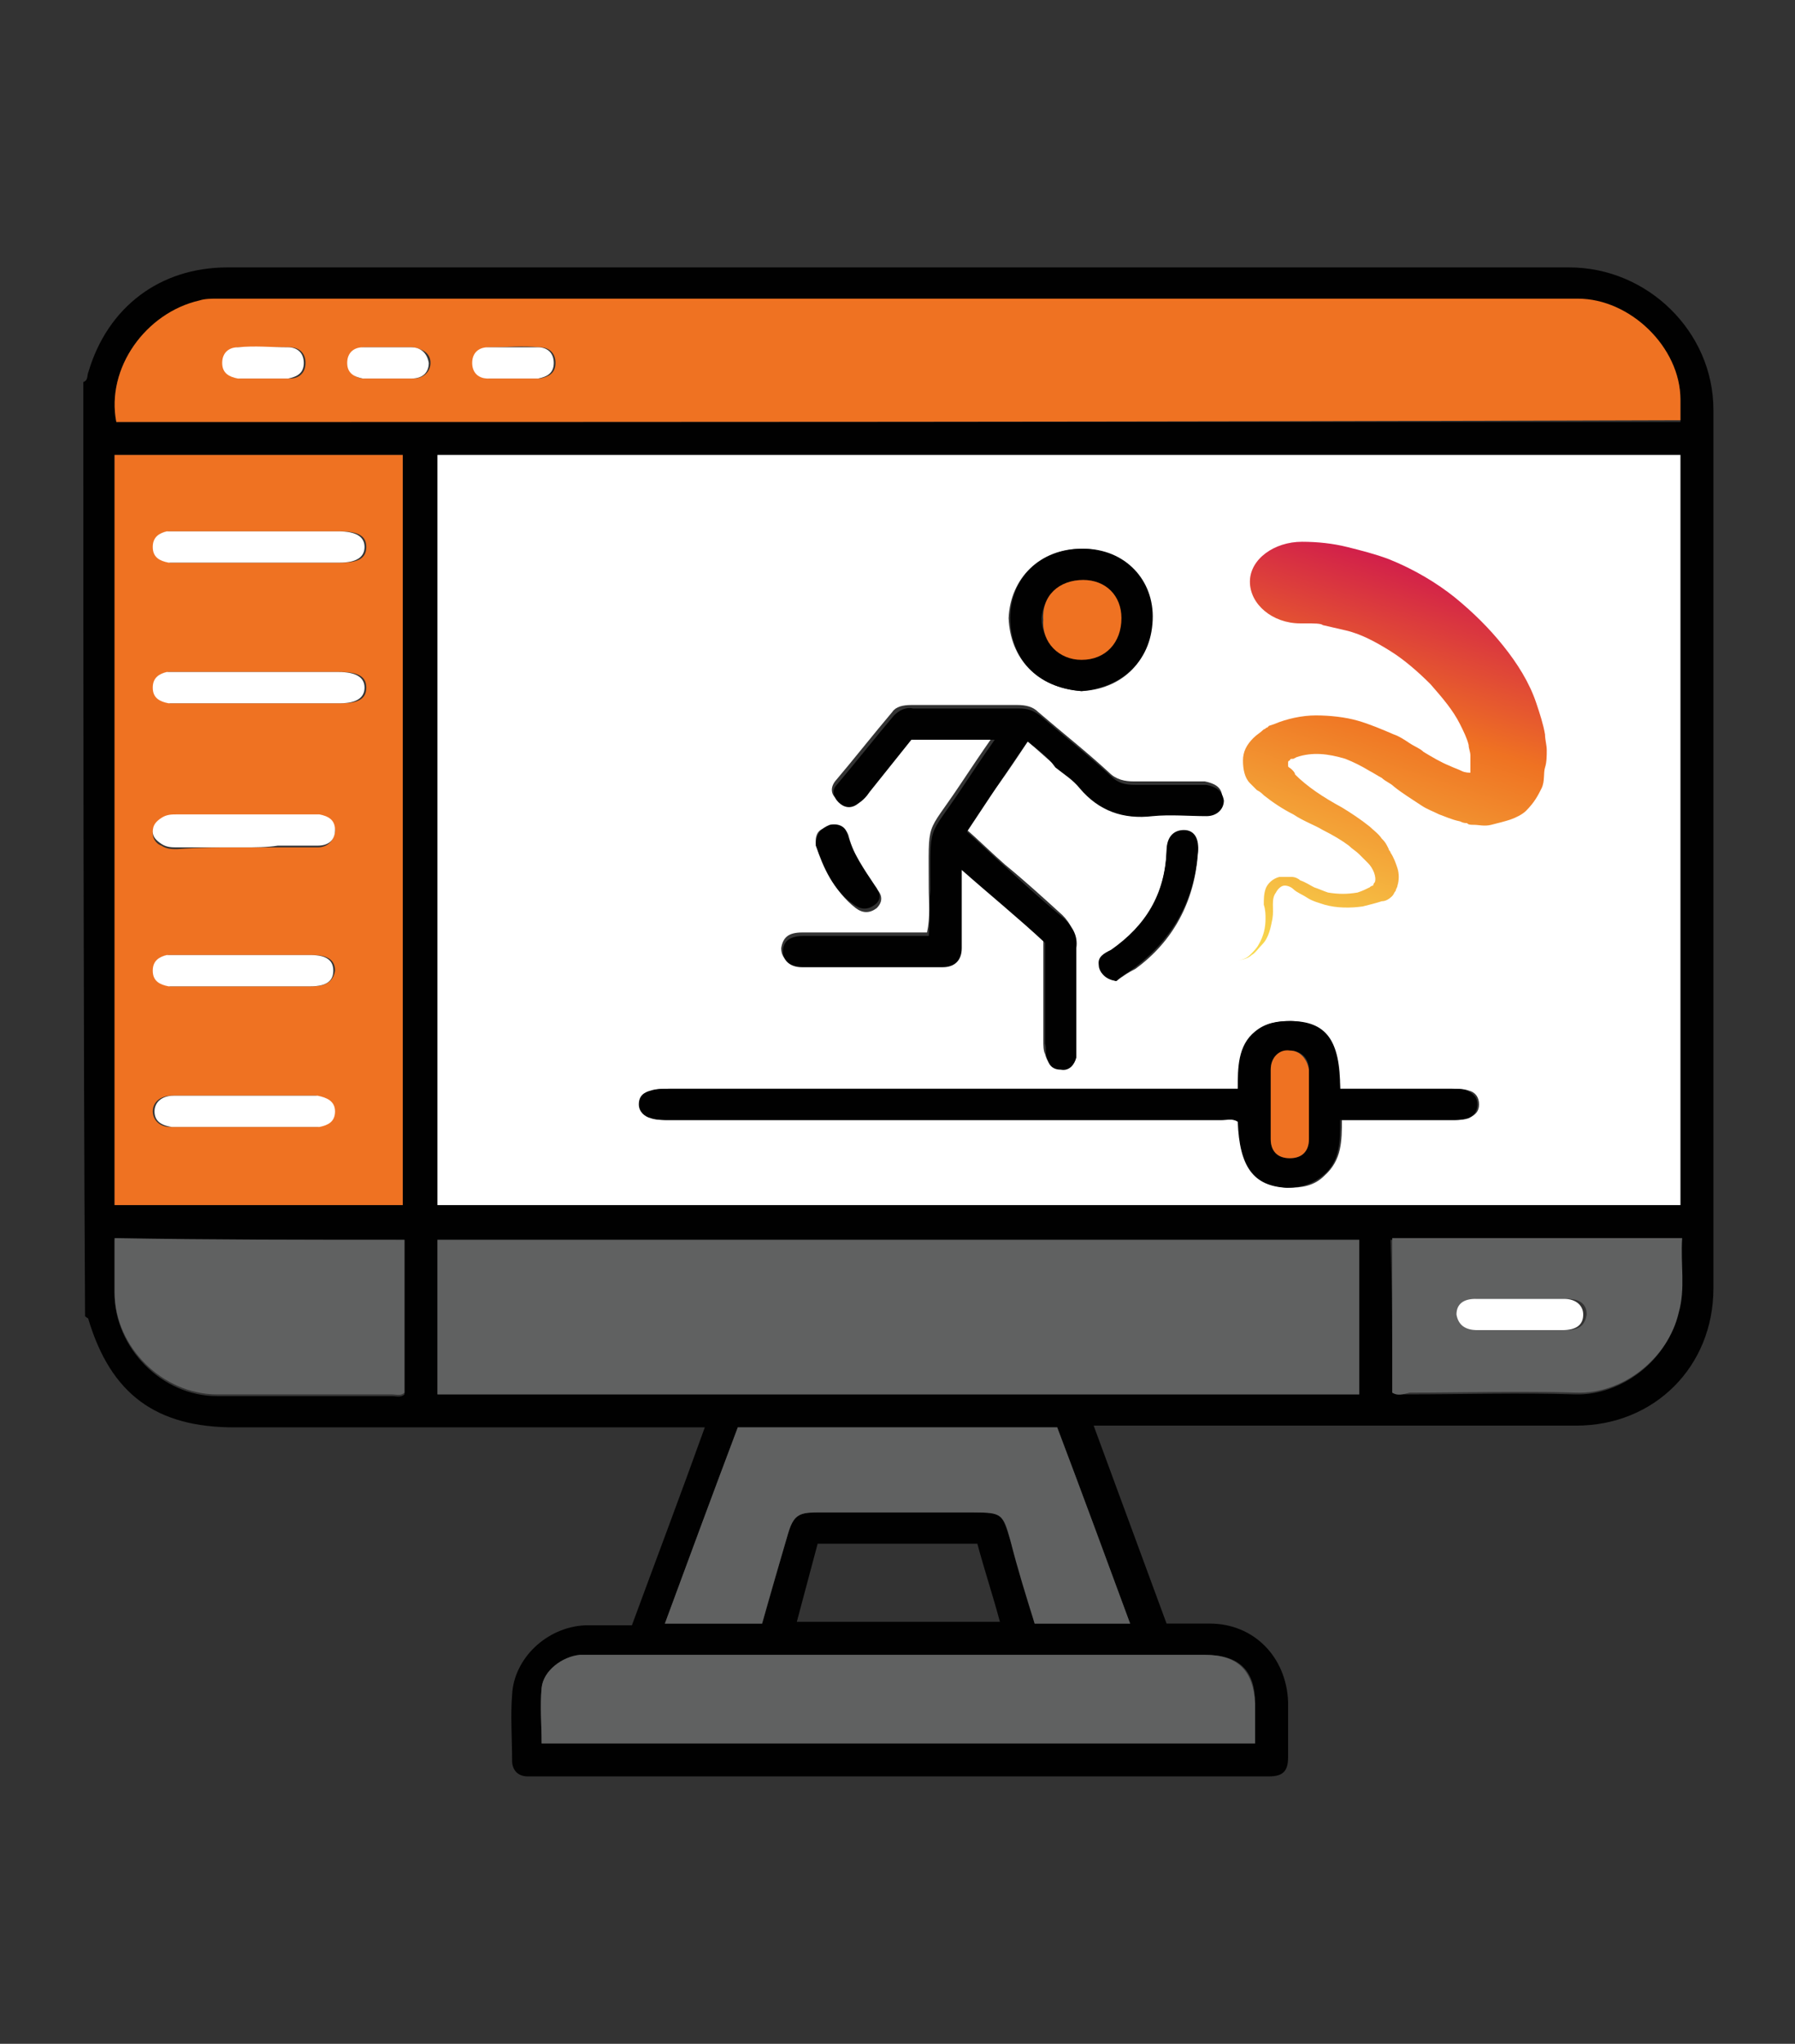 <?xml version="1.0" encoding="utf-8"?>
<!-- Generator: Adobe Illustrator 28.1.0, SVG Export Plug-In . SVG Version: 6.00 Build 0)  -->
<svg version="1.1" id="Layer_1" xmlns="http://www.w3.org/2000/svg" xmlns:xlink="http://www.w3.org/1999/xlink" x="0px" y="0px"
	 viewBox="0 0 103.4 117.7" style="enable-background:new 0 0 103.4 117.7;" xml:space="preserve">
<rect x="0" y="0" width="103.4" height="117.7" fill="#333333" stroke="none"/>
<style type="text/css">
	.st0{fill:#010101;}
	.st1{fill:#FFFFFF;}
	.st2{fill:#EF7222;}
	.st3{fill:#606161;}
	.st4{fill:url(#SVGID_1_);}
</style>
<g>
	<g>
		<path class="st0" d="M4.8,22c0.3-0.1,0.2-0.4,0.3-0.6c1.1-3.7,4.1-6,8-6c25.8,0,51.5,0,77.3,0c4.5,0,8.3,3.7,8.3,8.2
			c0,16.9,0,33.7,0,50.6c0,4.5-3.4,7.9-7.9,7.9c-8.9,0-17.8,0-26.7,0c-0.3,0-0.7,0-1.1,0c1.4,3.8,2.8,7.6,4.2,11.4
			c0.8,0,1.7,0,2.5,0c2.5,0,4.4,1.9,4.5,4.5c0,1.1,0,2.1,0,3.2c0,0.8-0.3,1.1-1.1,1.1c-0.2,0-0.4,0-0.6,0c-13.8,0-27.6,0-41.4,0
			c-0.2,0-0.5,0-0.7,0c-0.6,0-0.9-0.4-0.9-0.9c0-1.3-0.1-2.6,0-3.8c0.1-2.1,2-3.9,4.2-4c0.9,0,1.8,0,2.7,0c1.4-3.8,2.8-7.5,4.2-11.4
			c-0.4,0-0.7,0-1,0c-8.7,0-17.4,0-26.1,0c-4.5,0-7.1-1.9-8.4-6.2c0-0.1-0.1-0.1-0.2-0.2C4.8,57.8,4.8,39.9,4.8,22z M25.2,69.4
			c23.9,0,47.8,0,71.6,0c0-14.4,0-28.8,0-43.2c-23.9,0-47.7,0-71.6,0C25.2,40.7,25.2,55,25.2,69.4z M6.6,69.4c5.6,0,11.1,0,16.6,0
			c0-14.4,0-28.8,0-43.2c-5.6,0-11.1,0-16.6,0C6.6,40.7,6.6,55,6.6,69.4z M6.7,24.3c30.1,0,60.1,0,90.1,0c0-0.5,0-0.8,0-1.2
			c0-3-2.9-5.8-5.9-5.8c-26.1,0-52.3,0-78.4,0c-0.3,0-0.7,0-1,0.1C8.4,18,6.1,21.2,6.7,24.3z M78.3,71.4c-17.8,0-35.4,0-53.1,0
			c0,3,0,5.9,0,8.9c17.7,0,35.4,0,53.1,0C78.3,77.3,78.3,74.3,78.3,71.4z M72.3,100.4c0-0.8,0-1.5,0-2.3c0-1.9-0.9-2.8-2.9-2.8
			c-11.8,0-23.6,0-35.4,0c-0.2,0-0.4,0-0.6,0c-1,0.1-2.1,0.9-2.2,1.9c-0.1,1,0,2.1,0,3.2C44.9,100.4,58.5,100.4,72.3,100.4z
			 M42.5,82.2c-1.4,3.8-2.8,7.5-4.2,11.3c1.9,0,3.7,0,5.6,0c0.5-1.7,1-3.5,1.5-5.2c0.3-1,0.6-1.2,1.6-1.2c3,0,6,0,9.1,0
			c1.6,0,1.6,0,2.1,1.6c0.5,1.6,1,3.2,1.4,4.8c1.9,0,3.7,0,5.5,0c-1.4-3.8-2.8-7.6-4.2-11.3C54.8,82.2,48.7,82.2,42.5,82.2z
			 M23.3,71.4c-5.6,0-11.1,0-16.7,0c0,1.1,0,2.1,0,3.1c0,3.1,2.7,5.9,5.9,5.9c3.4,0,6.7,0,10.1,0c0.2,0,0.5,0.1,0.7-0.1
			C23.3,77.3,23.3,74.3,23.3,71.4z M80.2,80.2c0.3,0.1,0.6,0.1,0.9,0.1c3.2,0,6.4-0.1,9.6,0c2.7,0.1,5.4-2,5.9-4.6
			c0.3-1.4,0.1-2.9,0.2-4.3c-5.6,0-11.1,0-16.7,0C80.2,74.3,80.2,77.3,80.2,80.2z M45.9,93.4c4,0,7.8,0,11.7,0
			c-0.4-1.5-0.9-3-1.3-4.5c-3.1,0-6.1,0-9.2,0C46.7,90.4,46.3,91.9,45.9,93.4z"/>
		<path class="st1" d="M25.2,69.4c0-14.4,0-28.8,0-43.2c23.9,0,47.7,0,71.6,0c0,14.4,0,28.7,0,43.2C72.9,69.4,49.1,69.4,25.2,69.4z
			 M59.2,42.7c0.6,0.5,1,0.9,1.5,1.3c0.5,0.4,1,0.8,1.4,1.2c1.1,1.3,2.5,1.8,4.2,1.6c1-0.1,2.1,0,3.1,0c0.7,0,1-0.4,1-0.9
			c0-0.6-0.5-0.8-1-0.9c-0.2,0-0.4,0-0.5,0c-1.2,0-2.4,0-3.6,0c-0.5,0-1-0.1-1.4-0.5c-1.3-1.2-2.7-2.3-4.1-3.5
			c-0.3-0.3-0.7-0.4-1.2-0.4c-2,0-4.1,0-6.1,0c-0.5,0-0.9,0.1-1.1,0.4c-1.1,1.3-2.2,2.7-3.3,4c-0.3,0.4-0.2,0.8,0.1,1
			c0.3,0.3,0.7,0.4,1.1,0.1c0.3-0.2,0.5-0.5,0.7-0.7c0.8-1,1.7-2.1,2.4-3c1.7,0,3.2,0,4.8,0c-0.7,1-1.3,1.9-1.9,2.8
			c-2,3-1.8,1.9-1.8,5.9c0,0.9,0.1,1.7-0.1,2.6c-0.3,0-0.5,0-0.7,0c-2.2,0-4.3,0-6.5,0c-0.8,0-1.1,0.3-1.2,0.9
			c0,0.6,0.4,0.9,1.1,0.9c2.7,0,5.4,0,8.1,0c0.7,0,1.1-0.3,1.1-1.1c0-0.3,0-0.6,0-0.9c0-1.1,0-2.3,0-3.6c1.7,1.5,3.2,2.9,4.8,4.2
			c0,2,0,3.9,0,5.8c0,0.3,0,0.6,0.1,0.8c0.1,0.4,0.3,0.7,0.8,0.7c0.5,0,0.8-0.3,0.9-0.7c0.1-0.2,0-0.5,0-0.7c0-1.9,0-3.7,0-5.6
			c0-0.7-0.2-1.2-0.7-1.7c-1.1-1-2.2-2-3.3-2.9c-0.8-0.7-1.5-1.4-2.3-2.1C56.9,46.1,58.1,44.4,59.2,42.7z M77.2,62.7
			c-0.1-2.7-0.9-3.8-2.8-3.9c-0.7,0-1.5,0.1-2,0.6c-1,0.8-1,2.1-1,3.3c-0.4,0-0.7,0-1.1,0c-10.6,0-21.1,0-31.7,0c-0.3,0-0.7,0-1,0.1
			c-0.4,0.1-0.7,0.4-0.7,0.8c0,0.5,0.3,0.7,0.7,0.8c0.3,0.1,0.7,0.1,1,0.1c10.6,0,21.2,0,31.8,0c0.3,0,0.7-0.1,1,0.1
			c0.1,2.6,0.9,3.7,2.8,3.8c0.8,0,1.5-0.1,2.1-0.7c1-0.9,1-2,1-3.2c2.2,0,4.3,0,6.4,0c0.3,0,0.6,0,0.9-0.1c0.4-0.2,0.6-0.4,0.6-0.8
			c0-0.4-0.2-0.7-0.6-0.8c-0.3-0.1-0.6-0.1-0.9-0.1C81.5,62.7,79.4,62.7,77.2,62.7z M62.3,39.8c2.2-0.1,4-1.6,4-4.1
			c0.1-2.2-1.6-4.1-4-4.1c-2.4,0-4.1,1.7-4.2,4C58.2,37.9,59.7,39.6,62.3,39.8z M64.3,56.5c0.4-0.3,0.7-0.5,1.1-0.7
			c2.2-1.6,3.4-3.9,3.6-6.6c0.1-0.8-0.3-1.3-0.8-1.3c-0.6,0-1,0.4-1,1.2c-0.1,2.4-1.2,4.3-3.2,5.7c-0.3,0.2-0.7,0.4-0.7,0.9
			C63.4,56.1,63.7,56.3,64.3,56.5z M47,48.7c0.5,1.2,1,2.6,2.3,3.6c0.4,0.3,0.8,0.3,1.2,0c0.4-0.4,0.3-0.8,0-1.1
			c-0.7-0.9-1.3-1.9-1.6-3c-0.1-0.5-0.6-0.7-1-0.5C47.3,47.6,46.9,47.9,47,48.7z"/>
		<path class="st2" d="M6.6,69.4c0-14.4,0-28.8,0-43.2c5.5,0,11,0,16.6,0c0,14.4,0,28.7,0,43.2C17.8,69.4,12.2,69.4,6.6,69.4z
			 M14.9,32.4c1.6,0,3.2,0,4.8,0c1,0,1.4-0.3,1.4-0.9c0-0.6-0.4-0.9-1.5-0.9c-3.1,0-6.2,0-9.3,0c-0.2,0-0.4,0-0.6,0
			c-0.5,0.1-0.9,0.3-0.8,0.9c0,0.6,0.4,0.8,0.9,0.9c0.2,0,0.4,0,0.6,0C11.9,32.4,13.4,32.4,14.9,32.4z M14.9,40.5c1.6,0,3.2,0,4.8,0
			c1,0,1.4-0.3,1.4-0.9c0-0.6-0.4-0.9-1.5-0.9c-3.1,0-6.2,0-9.3,0c-0.2,0-0.4,0-0.6,0c-0.5,0.1-0.9,0.3-0.8,0.9
			c0,0.6,0.4,0.8,0.9,0.9c0.2,0,0.4,0,0.6,0C11.9,40.5,13.4,40.5,14.9,40.5z M14,48.8c0.7,0,1.3,0,2,0c0.8,0,1.5,0,2.3,0
			c0.5,0,0.9-0.3,1-0.9c0-0.6-0.4-0.8-0.9-0.9c-0.1,0-0.3,0-0.5,0c-2.6,0-5.1,0-7.7,0c-0.3,0-0.6,0-0.9,0.2
			c-0.3,0.2-0.5,0.4-0.5,0.8c0,0.3,0.2,0.6,0.5,0.7c0.3,0.2,0.6,0.2,0.9,0.2C11.5,48.8,12.7,48.8,14,48.8z M14,56.8
			c1.1,0,2.2,0,3.3,0c0.2,0,0.5,0,0.7,0c0.8,0,1.2-0.3,1.3-0.9c0-0.6-0.4-0.9-1.3-0.9c0,0-0.1,0-0.1,0c-2.6,0-5.1,0-7.7,0
			c-0.2,0-0.4,0-0.5,0c-0.5,0.1-0.9,0.3-0.8,0.9c0,0.6,0.4,0.8,0.9,0.9c0.2,0,0.4,0,0.6,0C11.6,56.8,12.8,56.8,14,56.8z M14.1,63.1
			c-0.8,0-1.6,0-2.4,0c-0.6,0-1.2,0-1.8,0c-0.7,0-1.1,0.4-1.1,0.9c0,0.5,0.4,0.9,1,0.9c0.2,0,0.3,0,0.5,0c2.5,0,5,0,7.5,0
			c0.2,0,0.4,0,0.5,0c0.5-0.1,0.9-0.3,0.9-0.9c0-0.6-0.4-0.8-1-0.9c-0.2,0-0.4,0-0.5,0C16.5,63.1,15.3,63.1,14.1,63.1z"/>
		<path class="st2" d="M6.7,24.3c-0.6-3.1,1.7-6.3,4.8-7c0.3-0.1,0.7-0.1,1-0.1c26.1,0,52.3,0,78.4,0c3,0,5.9,2.8,5.9,5.8
			c0,0.4,0,0.8,0,1.2C66.8,24.3,36.8,24.3,6.7,24.3z M15.2,21.8C15.2,21.8,15.2,21.8,15.2,21.8c0.5,0,1,0,1.5,0
			c0.5,0,0.9-0.3,0.9-0.9c0-0.6-0.4-0.9-0.9-0.9c-1,0-1.9,0-2.9,0c-0.5,0-0.9,0.3-0.9,0.9c0,0.6,0.4,0.8,0.9,0.9
			C14.2,21.8,14.7,21.8,15.2,21.8z M22.4,21.8C22.4,21.8,22.4,21.8,22.4,21.8c0.5,0,0.9,0,1.4,0c0.6,0,1-0.4,1-0.9
			c0-0.6-0.5-0.8-1-0.9c-0.9,0-1.9,0-2.8,0c-0.5,0-0.9,0.3-0.9,0.9c0,0.6,0.4,0.9,0.9,0.9C21.4,21.8,21.9,21.8,22.4,21.8z
			 M29.6,21.8C29.6,21.8,29.6,21.8,29.6,21.8c0.5,0,1,0,1.5,0c0.5-0.1,0.9-0.3,0.9-0.9c0-0.6-0.4-0.9-0.9-0.9c-1-0.1-1.9,0-2.9,0
			c-0.5,0-0.9,0.3-0.9,0.9c0,0.6,0.4,0.9,0.9,0.9C28.6,21.8,29.1,21.8,29.6,21.8z"/>
		<path class="st3" d="M78.3,71.4c0,3,0,5.9,0,8.9c-17.7,0-35.4,0-53.1,0c0-2.9,0-5.9,0-8.9C42.9,71.4,60.5,71.4,78.3,71.4z"/>
		<path class="st3" d="M72.3,100.4c-13.7,0-27.3,0-41.1,0c0-1.1-0.1-2.1,0-3.2c0.1-1,1.2-1.8,2.2-1.9c0.2,0,0.4,0,0.6,0
			c11.8,0,23.6,0,35.4,0c1.9,0,2.8,0.9,2.9,2.8C72.3,98.9,72.3,99.6,72.3,100.4z"/>
		<path class="st3" d="M42.5,82.2c6.2,0,12.2,0,18.4,0c1.4,3.7,2.8,7.5,4.2,11.3c-1.9,0-3.7,0-5.5,0c-0.5-1.6-1-3.2-1.4-4.8
			c-0.4-1.5-0.5-1.6-2.1-1.6c-3,0-6,0-9.1,0c-1,0-1.3,0.2-1.6,1.2c-0.5,1.7-1,3.4-1.5,5.2c-1.9,0-3.7,0-5.6,0
			C39.7,89.7,41.1,85.9,42.5,82.2z"/>
		<path class="st3" d="M23.3,71.4c0,3,0,5.9,0,8.8c-0.2,0.2-0.5,0.1-0.7,0.1c-3.4,0-6.7,0-10.1,0c-3.1,0-5.9-2.7-5.9-5.9
			c0-1,0-2,0-3.1C12.2,71.4,17.7,71.4,23.3,71.4z"/>
		<path class="st3" d="M80.2,80.2c0-2.9,0-5.9,0-8.9c5.5,0,11,0,16.7,0c-0.1,1.5,0.2,2.9-0.2,4.3c-0.6,2.6-3.2,4.7-5.9,4.6
			c-3.2-0.1-6.4,0-9.6,0C80.8,80.3,80.5,80.4,80.2,80.2z M87.6,76.6c0.9,0,1.7,0,2.6,0c0.8,0,1.1-0.3,1.2-0.9c0-0.6-0.4-0.9-1.1-0.9
			c-1.7,0-3.4,0-5.1,0c-0.7,0-1.1,0.4-1.1,0.9c0,0.6,0.4,0.9,1.2,0.9C86,76.6,86.8,76.6,87.6,76.6z"/>
		<path class="st0" d="M59.2,42.7c-1.2,1.7-2.3,3.4-3.5,5.2c0.8,0.7,1.5,1.4,2.3,2.1c1.1,1,2.2,2,3.3,2.9c0.5,0.5,0.8,1,0.7,1.7
			c0,1.9,0,3.7,0,5.6c0,0.2,0,0.5,0,0.7c-0.1,0.4-0.4,0.8-0.9,0.7c-0.5,0-0.7-0.3-0.8-0.7c-0.1-0.3,0-0.5-0.1-0.8c0-1.9,0-3.8,0-5.8
			c-1.5-1.4-3.1-2.7-4.8-4.2c0,1.3,0,2.4,0,3.6c0,0.3,0,0.6,0,0.9c0,0.7-0.4,1.1-1.1,1.1c-2.7,0-5.4,0-8.1,0c-0.7,0-1.1-0.4-1.1-0.9
			c0-0.6,0.4-0.9,1.2-0.9c2.2,0,4.3,0,6.5,0c0.2,0,0.4,0,0.7,0c0.1-0.9,0-1.8,0.1-2.6c0-4-0.2-2.9,1.8-5.9c0.6-0.9,1.2-1.8,1.9-2.8
			c-1.6,0-3.2,0-4.8,0c-0.8,1-1.6,2-2.4,3c-0.2,0.3-0.4,0.5-0.7,0.7c-0.4,0.3-0.8,0.2-1.1-0.1c-0.3-0.3-0.4-0.7-0.1-1
			c1.1-1.3,2.2-2.7,3.3-4c0.3-0.3,0.7-0.5,1.1-0.4c2,0,4.1,0,6.1,0c0.5,0,0.8,0.1,1.2,0.4c1.4,1.2,2.8,2.3,4.1,3.5
			c0.4,0.4,0.8,0.5,1.4,0.5c1.2,0,2.4,0,3.6,0c0.2,0,0.4,0,0.5,0c0.5,0.1,0.9,0.3,1,0.9c0,0.5-0.4,0.9-1,0.9c-1,0-2.1-0.1-3.1,0
			c-1.7,0.2-3.1-0.3-4.2-1.6c-0.4-0.5-0.9-0.8-1.4-1.2C60.3,43.5,59.8,43.2,59.2,42.7z"/>
		<path class="st0" d="M77.2,62.7c2.2,0,4.3,0,6.4,0c0.3,0,0.6,0,0.9,0.1c0.4,0.2,0.6,0.4,0.6,0.8c0,0.4-0.2,0.7-0.6,0.8
			c-0.3,0.1-0.6,0.1-0.9,0.1c-2.1,0-4.2,0-6.4,0c0,1.2,0,2.4-1,3.2c-0.6,0.5-1.3,0.7-2.1,0.7c-1.9-0.1-2.7-1.2-2.8-3.8
			c-0.3-0.2-0.6-0.1-1-0.1c-10.6,0-21.2,0-31.8,0c-0.3,0-0.7,0-1-0.1c-0.4-0.1-0.7-0.4-0.7-0.8c0-0.5,0.3-0.7,0.7-0.8
			c0.3-0.1,0.7-0.1,1-0.1c10.6,0,21.1,0,31.7,0c0.3,0,0.7,0,1.1,0c0-1.2,0-2.5,1-3.3c0.6-0.5,1.3-0.6,2-0.6
			C76.4,58.8,77.2,59.9,77.2,62.7z M75.4,63.7c0-0.7,0-1.4,0-2.1c0-0.7-0.5-1.1-1.1-1.1c-0.7,0-1.1,0.4-1.1,1.1c0,1.3,0,2.7,0,4
			c0,0.7,0.4,1.1,1.1,1.1c0.7,0,1.1-0.4,1.1-1.1C75.4,65,75.4,64.3,75.4,63.7z"/>
		<path class="st0" d="M62.3,39.8c-2.6-0.2-4.1-1.9-4.1-4.2c0-2.3,1.7-4,4.2-4c2.4,0,4.1,1.8,4,4.1C66.3,38.2,64.5,39.6,62.3,39.8z
			 M62.4,33.4c-1.3,0-2.3,0.9-2.4,2.2c0,1.3,1,2.3,2.2,2.3c1.3,0,2.3-1,2.3-2.4C64.5,34.3,63.6,33.4,62.4,33.4z"/>
		<path class="st0" d="M64.3,56.5c-0.6-0.1-0.9-0.4-1-0.9c-0.1-0.5,0.3-0.7,0.7-0.9c2-1.4,3.1-3.2,3.2-5.7c0-0.8,0.4-1.2,1-1.2
			c0.6,0,0.9,0.5,0.8,1.3c-0.2,2.7-1.4,4.9-3.6,6.6C65,56,64.6,56.2,64.3,56.5z"/>
		<path class="st0" d="M47,48.7c0-0.7,0.3-1,0.8-1.2c0.5-0.1,0.9,0.1,1,0.5c0.3,1.1,1,2.1,1.6,3c0.3,0.4,0.4,0.8,0,1.1
			c-0.4,0.3-0.8,0.3-1.2,0C48,51.3,47.4,49.9,47,48.7z"/>
		<path class="st1" d="M14.9,32.4c-1.5,0-3,0-4.6,0c-0.2,0-0.4,0-0.6,0c-0.5-0.1-0.9-0.3-0.9-0.9c0-0.6,0.4-0.8,0.8-0.9
			c0.2,0,0.4,0,0.6,0c3.1,0,6.2,0,9.3,0c1,0,1.5,0.3,1.5,0.9c0,0.6-0.5,0.9-1.4,0.9C18.1,32.4,16.5,32.4,14.9,32.4z"/>
		<path class="st1" d="M14.9,40.5c-1.5,0-3,0-4.6,0c-0.2,0-0.4,0-0.6,0c-0.5-0.1-0.9-0.3-0.9-0.9c0-0.6,0.4-0.8,0.8-0.9
			c0.2,0,0.4,0,0.6,0c3.1,0,6.2,0,9.3,0c1,0,1.5,0.3,1.5,0.9c0,0.6-0.5,0.9-1.4,0.9C18.1,40.5,16.5,40.5,14.9,40.5z"/>
		<path class="st1" d="M14,48.8c-1.3,0-2.6,0-3.8,0c-0.3,0-0.6,0-0.9-0.2c-0.3-0.2-0.5-0.4-0.5-0.7c0-0.4,0.2-0.6,0.5-0.8
			c0.3-0.2,0.6-0.2,0.9-0.2c2.6,0,5.1,0,7.7,0c0.2,0,0.3,0,0.5,0c0.5,0.1,0.9,0.3,0.9,0.9c0,0.6-0.4,0.9-1,0.9c-0.8,0-1.5,0-2.3,0
			C15.4,48.8,14.7,48.8,14,48.8z"/>
		<path class="st1" d="M14,56.8c-1.2,0-2.4,0-3.7,0c-0.2,0-0.4,0-0.6,0c-0.5-0.1-0.9-0.3-0.9-0.9c0-0.6,0.4-0.8,0.8-0.9
			c0.2,0,0.4,0,0.5,0c2.6,0,5.1,0,7.7,0c0,0,0.1,0,0.1,0c0.9,0,1.3,0.3,1.3,0.9c0,0.6-0.4,0.9-1.3,0.9c-0.2,0-0.5,0-0.7,0
			C16.2,56.8,15.1,56.8,14,56.8z"/>
		<path class="st1" d="M14.1,63.1c1.2,0,2.4,0,3.7,0c0.2,0,0.4,0,0.5,0c0.5,0.1,1,0.3,1,0.9c0,0.6-0.4,0.8-0.9,0.9
			c-0.2,0-0.4,0-0.5,0c-2.5,0-5,0-7.5,0c-0.2,0-0.3,0-0.5,0c-0.7-0.1-1-0.4-1-0.9c0-0.5,0.4-0.9,1.1-0.9c0.6,0,1.2,0,1.8,0
			C12.5,63.1,13.3,63.1,14.1,63.1z"/>
		<path class="st1" d="M15.2,21.8c-0.5,0-1,0-1.5,0c-0.5-0.1-0.9-0.3-0.9-0.9c0-0.6,0.4-0.9,0.9-0.9c1-0.1,1.9,0,2.9,0
			c0.5,0,0.9,0.3,0.9,0.9c0,0.6-0.4,0.8-0.9,0.9C16.2,21.8,15.7,21.8,15.2,21.8C15.2,21.8,15.2,21.8,15.2,21.8z"/>
		<path class="st1" d="M22.4,21.8c-0.5,0-1,0-1.5,0c-0.5-0.1-0.9-0.3-0.9-0.9c0-0.6,0.4-0.9,0.9-0.9c0.9,0,1.9,0,2.8,0
			c0.5,0,0.9,0.3,1,0.9c0,0.5-0.3,0.9-1,0.9C23.3,21.8,22.9,21.8,22.4,21.8C22.4,21.8,22.4,21.8,22.4,21.8z"/>
		<path class="st1" d="M29.6,21.8c-0.5,0-1,0-1.5,0c-0.5,0-0.9-0.3-0.9-0.9c0-0.6,0.4-0.9,0.9-0.9c1,0,1.9,0,2.9,0
			c0.5,0,0.9,0.3,0.9,0.9c0,0.6-0.4,0.8-0.9,0.9C30.5,21.8,30.1,21.8,29.6,21.8C29.6,21.8,29.6,21.8,29.6,21.8z"/>
		<path class="st1" d="M87.6,76.6c-0.8,0-1.6,0-2.5,0c-0.7,0-1.1-0.3-1.2-0.9c0-0.6,0.4-0.9,1.1-0.9c1.7,0,3.4,0,5.1,0
			c0.7,0,1.1,0.4,1.1,0.9c0,0.6-0.4,0.9-1.2,0.9C89.3,76.6,88.5,76.6,87.6,76.6z"/>
		<path class="st2" d="M75.4,63.7c0,0.6,0,1.3,0,1.9c0,0.7-0.4,1.1-1.1,1.1c-0.7,0-1.1-0.4-1.1-1.1c0-1.3,0-2.7,0-4
			c0-0.7,0.5-1.2,1.1-1.1c0.6,0,1,0.5,1.1,1.1C75.4,62.3,75.4,63,75.4,63.7z"/>
		<path class="st2" d="M62.4,33.4c1.3,0,2.2,0.9,2.2,2.2c0,1.4-0.9,2.4-2.3,2.4c-1.3,0-2.3-1-2.2-2.3C60,34.3,61,33.4,62.4,33.4z"/>
	</g>
	
		<linearGradient id="SVGID_1_" gradientUnits="userSpaceOnUse" x1="92.203" y1="61.403" x2="83.799" y2="87.269" gradientTransform="matrix(-1 0 0 -1 166.355 120.126)">
		<stop  offset="0" style="stop-color:#FAEF59"/>
		<stop  offset="0.673" style="stop-color:#EF7222"/>
		<stop  offset="1" style="stop-color:#D11E4B"/>
	</linearGradient>
	<path class="st4" d="M75.2,35.9c-0.1,0-0.2,0-0.3,0c-1.6,0-2.9-1.1-2.9-2.4c0-1.3,1.4-2.3,3-2.3c0.9,0,1.8,0.1,2.6,0.3
		c0.8,0.2,1.6,0.4,2.4,0.7c1.5,0.6,2.8,1.4,3.8,2.2c1.1,0.9,2,1.8,2.8,2.8c0.8,1,1.5,2.1,1.9,3.3c0.2,0.6,0.4,1.2,0.5,1.8
		c0,0.3,0.1,0.6,0.1,0.9c0,0.3,0,0.7-0.1,1S89,45,88.8,45.4c-0.2,0.4-0.4,0.8-0.9,1.3c-0.2,0.2-0.6,0.4-0.9,0.5
		c-0.3,0.1-0.7,0.2-1.1,0.3s-0.7,0-1,0c-0.2,0-0.3,0-0.4-0.1c-0.1,0-0.2,0-0.4-0.1c-0.5-0.1-0.9-0.3-1.2-0.4c-0.4-0.2-0.7-0.3-1-0.5
		c-0.6-0.4-1.1-0.7-1.6-1.1c-0.2-0.2-0.5-0.3-0.7-0.5c-0.2-0.1-0.5-0.3-0.7-0.4c-0.5-0.3-0.9-0.5-1.4-0.7c-1-0.3-1.9-0.4-2.8-0.1
		l-0.2,0.1l-0.1,0l0,0c0,0-0.1,0-0.1,0.1c-0.1,0-0.1,0.1-0.1,0.1c0,0.1,0,0.1,0,0.2c0,0.1,0.1,0.1,0.2,0.2c0.1,0.1,0.2,0.2,0.2,0.3
		c0.7,0.7,1.6,1.3,2.7,1.9c0.5,0.3,1.1,0.7,1.6,1.1c0.2,0.2,0.5,0.4,0.7,0.7c0.1,0.1,0.2,0.2,0.3,0.4l0.1,0.2c0,0.1,0.1,0.1,0.1,0.2
		c0.2,0.3,0.3,0.6,0.4,0.9c0.1,0.3,0.1,0.7,0,1c0,0.1-0.1,0.2-0.1,0.3c-0.1,0.1-0.1,0.2-0.2,0.3c-0.2,0.2-0.4,0.3-0.6,0.3
		c-0.3,0.1-0.7,0.2-1.1,0.3c-0.7,0.1-1.5,0.1-2.2-0.1c-0.3-0.1-0.7-0.2-1-0.4c-0.3-0.2-0.6-0.3-0.8-0.5C74.4,51.1,74.2,51,74,51
		c-0.2,0-0.4,0.2-0.5,0.4c-0.3,0.4-0.1,0.9-0.2,1.5c-0.1,0.5-0.2,1.1-0.6,1.5c-0.2,0.2-0.4,0.5-0.6,0.6c-0.2,0.2-0.6,0.3-0.9,0.3
		c0.3,0,0.6-0.1,0.8-0.3c0.2-0.2,0.4-0.4,0.5-0.6c0.3-0.5,0.4-1,0.4-1.5c0-0.2,0-0.5-0.1-0.8c0-0.3,0-0.6,0.1-0.9
		c0.1-0.3,0.4-0.6,0.8-0.7c0.1,0,0.2,0,0.4,0c0.1,0,0.2,0,0.3,0c0.2,0,0.4,0.1,0.5,0.2c0.3,0.1,0.6,0.3,0.8,0.4
		c0.3,0.1,0.5,0.2,0.8,0.3c0.6,0.1,1.1,0.1,1.7,0c0.3-0.1,0.5-0.2,0.7-0.3c0.1-0.1,0.2-0.1,0.2-0.1c0,0,0-0.1,0.1-0.2
		c0.1-0.3-0.1-0.8-0.4-1.1c0,0-0.1-0.1-0.1-0.1l-0.1-0.1c-0.1-0.1-0.2-0.2-0.3-0.3c-0.2-0.2-0.4-0.3-0.6-0.5
		c-0.4-0.3-0.9-0.6-1.5-0.9c-0.5-0.3-1.1-0.5-1.7-0.9c-0.6-0.3-1.2-0.7-1.7-1.1c-0.1-0.1-0.2-0.2-0.4-0.3c-0.1-0.1-0.2-0.2-0.4-0.4
		c-0.3-0.3-0.4-0.8-0.4-1.3c0-0.5,0.2-0.9,0.6-1.3c0.2-0.2,0.4-0.3,0.6-0.5c0.1,0,0.1-0.1,0.2-0.1l0.1-0.1l0.3-0.1
		c0.7-0.3,1.6-0.5,2.4-0.5c0.8,0,1.7,0.1,2.4,0.3c0.7,0.2,1.4,0.5,2.1,0.8c0.3,0.1,0.6,0.3,0.9,0.5c0.3,0.2,0.6,0.3,0.8,0.5
		c0.5,0.3,1,0.6,1.5,0.8c0.2,0.1,0.5,0.2,0.7,0.3c0.2,0.1,0.4,0.1,0.6,0.1c0,0,0.1,0,0.1,0c0,0,0.1,0,0.1,0c0,0,0,0,0,0
		c-0.1,0-0.2,0-0.3,0.1c-0.1,0,0,0,0-0.1c0-0.1,0-0.3,0-0.4c0-0.2,0-0.4,0-0.6c0-0.2-0.1-0.4-0.1-0.6c-0.1-0.4-0.3-0.8-0.5-1.2
		c-0.4-0.8-1-1.5-1.7-2.3c-0.7-0.7-1.5-1.4-2.3-1.9c-0.8-0.5-1.7-1-2.6-1.2c-0.4-0.1-0.9-0.2-1.3-0.3C76.1,35.9,75.7,35.9,75.2,35.9
		L75.2,35.9z"/>
</g>
</svg>
